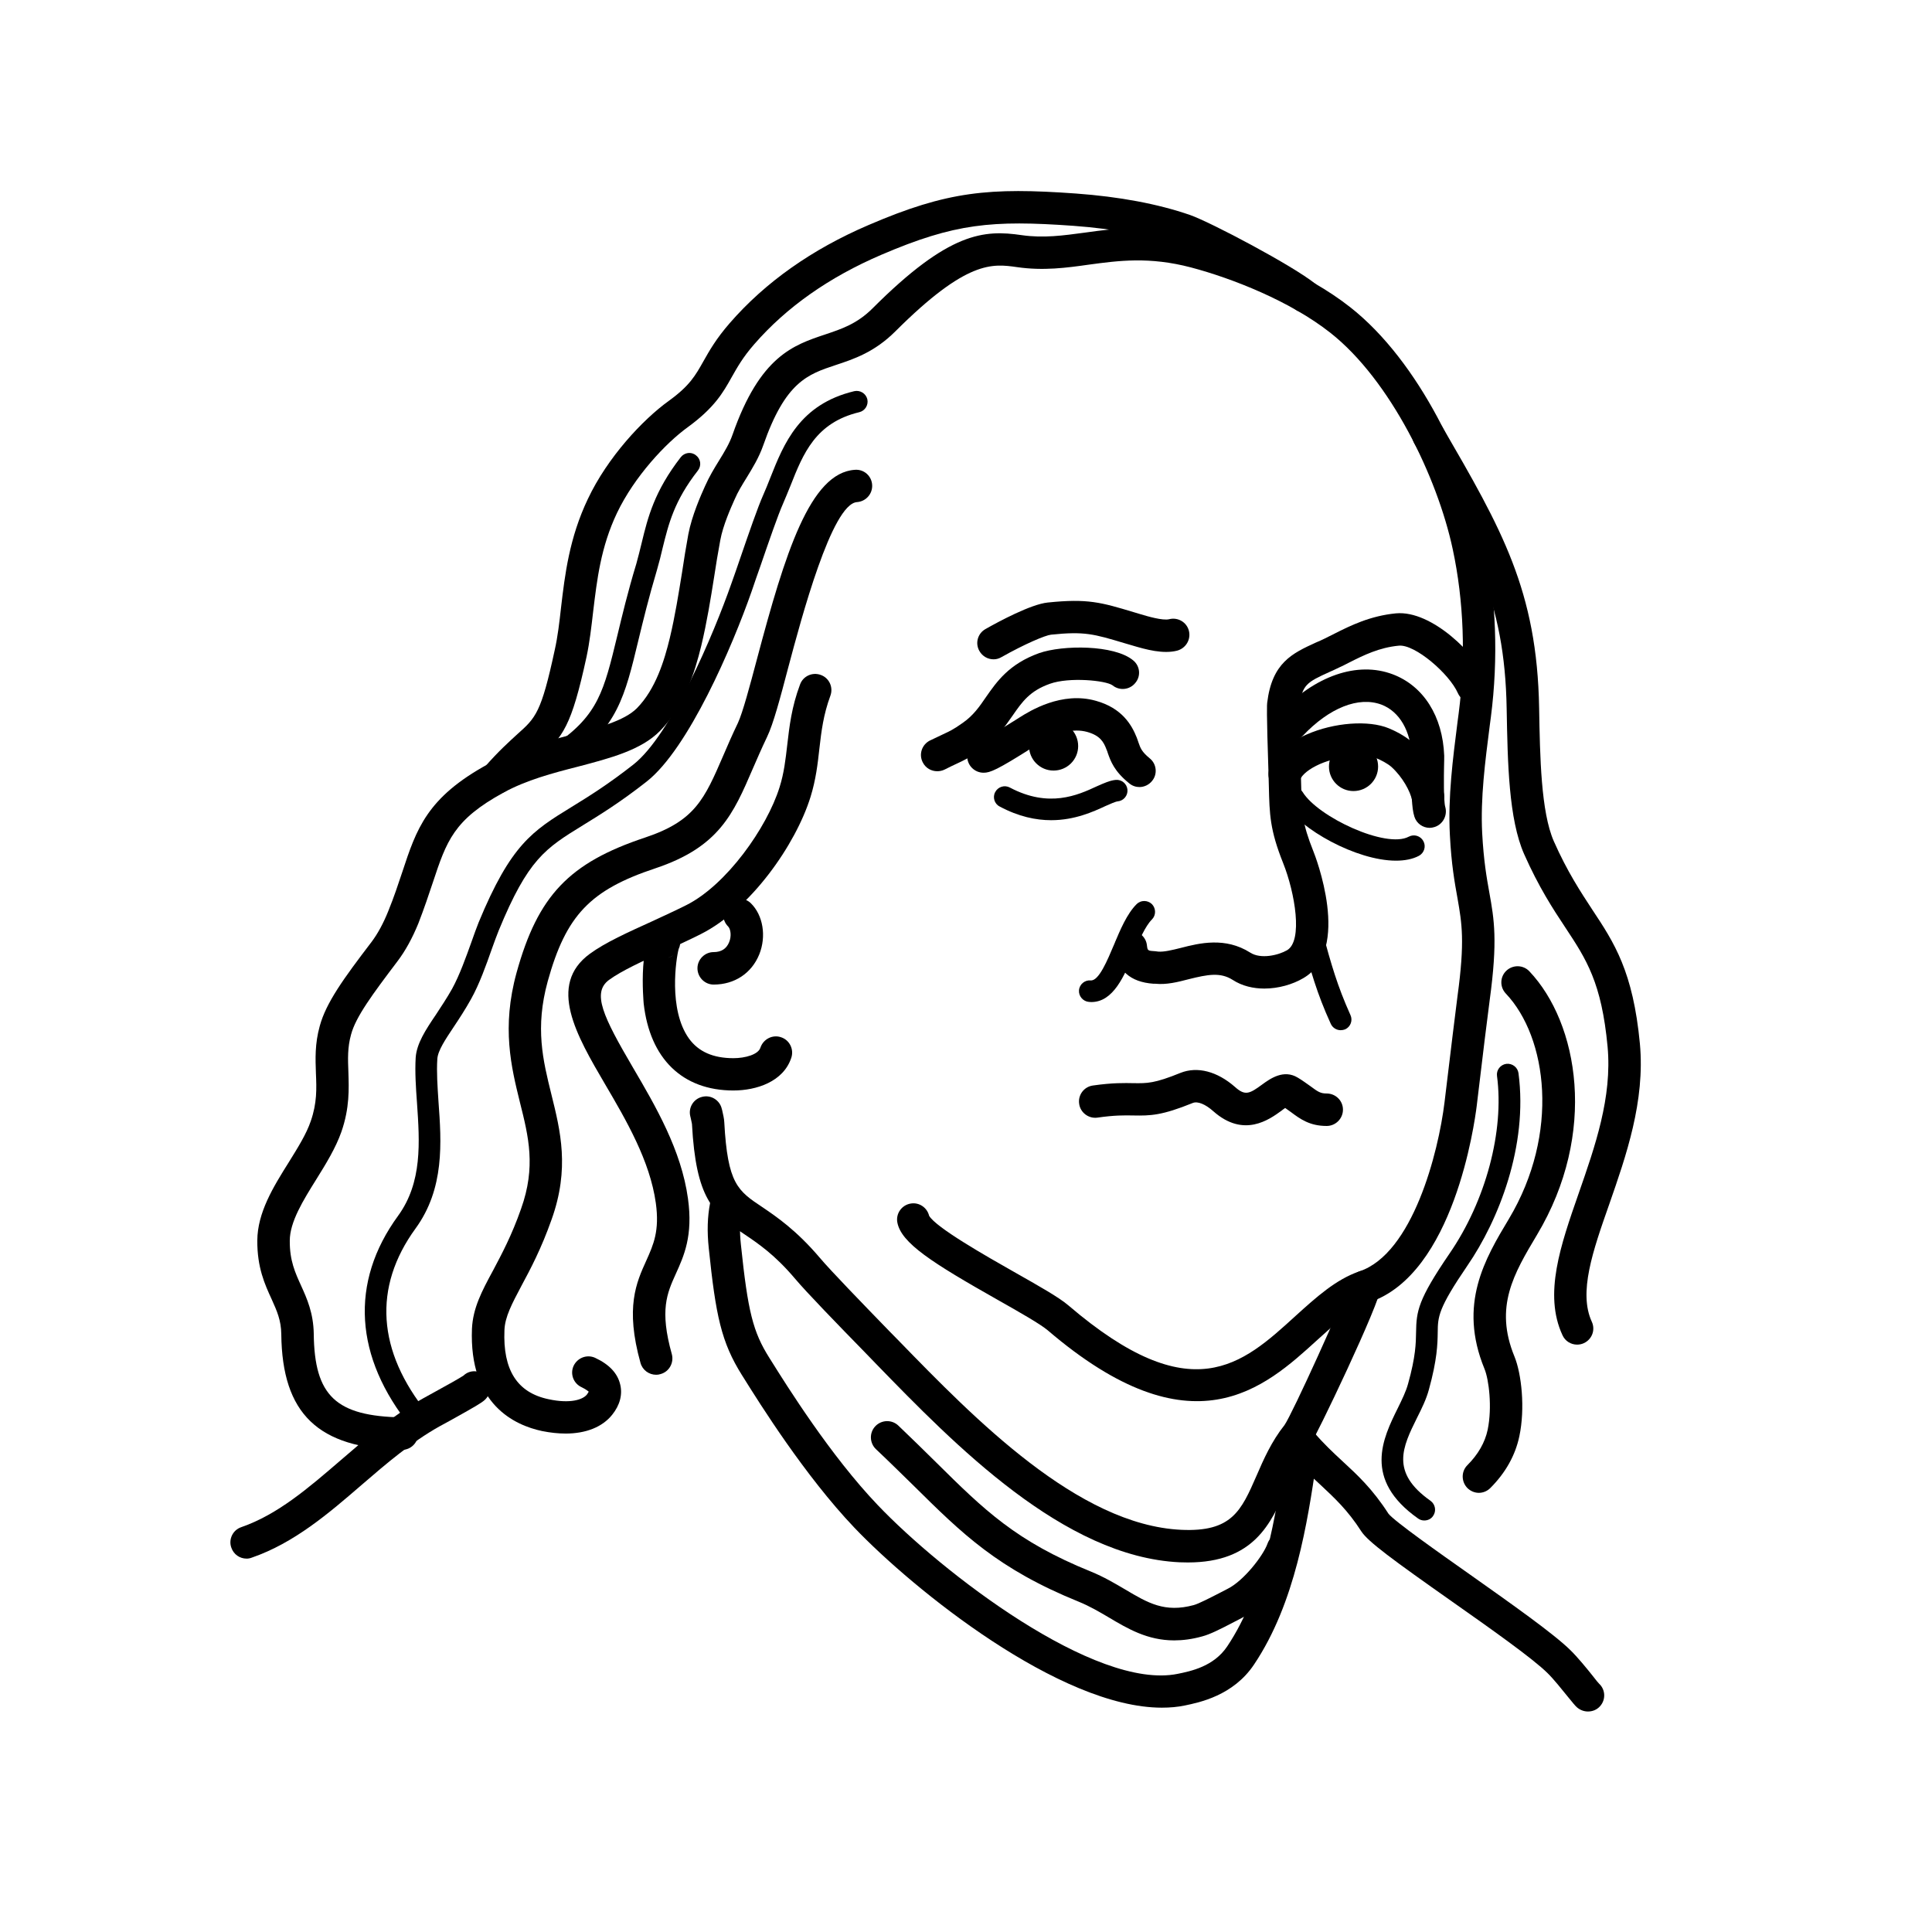 <?xml version="1.0" encoding="UTF-8"?>
<!DOCTYPE svg PUBLIC "-//W3C//DTD SVG 1.1//EN" "http://www.w3.org/Graphics/SVG/1.1/DTD/svg11.dtd">
<!-- Creator: CorelDRAW 2018 (64-Bit) -->
<svg xmlns="http://www.w3.org/2000/svg" xml:space="preserve" width="845px" height="845px" version="1.1" style="shape-rendering:geometricPrecision; text-rendering:geometricPrecision; image-rendering:optimizeQuality; fill-rule:evenodd; clip-rule:evenodd"
viewBox="0 0 116.01 116.01"
 xmlns:xlink="http://www.w3.org/1999/xlink">
 <defs>
  <style type="text/css">
   <![CDATA[
    .fil0 {fill:none}
    .fil2 {fill:black}
    .fil1 {fill:black;fill-rule:nonzero}
   ]]>
  </style>
 </defs>
 <g id="Слой_x0020_1">
  <rect class="fil0" width="116.01" height="116.01"/>
 </g>
 <g id="_1">
  <g>
   <path class="fil1" d="M59.06 44.45l0 0 0 0zm9.36 2.81c-0.21,0 -0.43,-0.07 -0.61,-0.22 -0.91,-0.73 -1.12,-1.34 -1.29,-1.82 -0.02,-0.08 -0.05,-0.15 -0.08,-0.22 -0.17,-0.45 -0.38,-0.83 -1.16,-1.05 -0.84,-0.23 -1.8,0.02 -3.03,0.78l-0.21 0.13c-2.19,1.39 -2.59,1.54 -2.98,1.54 -0.54,0 -0.98,-0.44 -0.98,-0.97 0,-0.48 0.35,-0.88 0.81,-0.96 0.19,-0.08 0.71,-0.37 2.11,-1.25l0.22 -0.14c0.62,-0.39 2.53,-1.58 4.58,-1 1.59,0.44 2.16,1.47 2.45,2.19 0.04,0.11 0.08,0.21 0.11,0.31 0.12,0.35 0.2,0.56 0.67,0.95 0.42,0.33 0.49,0.95 0.15,1.36 -0.19,0.24 -0.48,0.37 -0.76,0.37z"/>
  </g>
  <path class="fil1" d="M56.28 46.31c-0.36,0 -0.7,-0.19 -0.87,-0.53 -0.25,-0.48 -0.06,-1.06 0.42,-1.31 0.35,-0.17 0.59,-0.28 0.8,-0.38 0.38,-0.18 0.58,-0.26 1.16,-0.67 0.65,-0.45 1.01,-0.97 1.42,-1.57 0.65,-0.93 1.38,-1.98 3.18,-2.63 1.42,-0.5 4.52,-0.51 5.65,0.43 0.42,0.34 0.48,0.95 0.13,1.36 -0.34,0.42 -0.95,0.48 -1.37,0.14 -0.39,-0.29 -2.59,-0.51 -3.76,-0.09 -1.21,0.43 -1.66,1.08 -2.23,1.9 -0.46,0.66 -0.98,1.41 -1.91,2.06 -0.72,0.5 -1.03,0.64 -1.46,0.84 -0.19,0.09 -0.41,0.19 -0.72,0.35 -0.14,0.07 -0.3,0.1 -0.44,0.1z"/>
  <path class="fil1" d="M85.74 48.82c-0.45,0 -0.85,-0.31 -0.95,-0.77 -0.11,-0.54 -0.57,-1.39 -1.24,-2 -0.24,-0.21 -0.63,-0.41 -0.9,-0.52 -0.63,-0.26 -2.18,-0.18 -3.4,0.35 -0.63,0.28 -1.07,0.63 -1.2,0.96 -0.19,0.5 -0.75,0.76 -1.25,0.57 -0.5,-0.19 -0.76,-0.75 -0.57,-1.26 0.32,-0.84 1.1,-1.56 2.24,-2.05 1.64,-0.72 3.71,-0.87 4.92,-0.37 0.27,0.11 0.95,0.42 1.46,0.88 0.9,0.81 1.63,2.01 1.85,3.03 0.11,0.53 -0.23,1.05 -0.75,1.16 -0.07,0.01 -0.14,0.02 -0.21,0.02z"/>
  <path class="fil1" d="M85.85 49.71c-0.41,0 -0.79,-0.26 -0.92,-0.67 -0.17,-0.53 -0.19,-1.47 -0.16,-3.04 0,-0.25 0.01,-0.45 0,-0.55 -0.05,-1.56 -0.74,-2.73 -1.82,-3.14 -1.37,-0.51 -3.13,0.19 -4.72,1.87 -0.37,0.39 -0.99,0.41 -1.38,0.04 -0.39,-0.37 -0.4,-0.99 -0.04,-1.38 2.15,-2.27 4.7,-3.15 6.82,-2.35 1.85,0.7 3,2.52 3.09,4.89 0,0.12 0,0.36 -0.01,0.66 -0.01,0.51 -0.03,2.05 0.07,2.4 0.15,0.51 -0.13,1.06 -0.64,1.22 -0.1,0.03 -0.2,0.05 -0.29,0.05z"/>
  <path class="fil1" d="M59.66 39.59c-0.34,0 -0.67,-0.18 -0.85,-0.5 -0.27,-0.47 -0.1,-1.06 0.37,-1.32 0.79,-0.45 2.73,-1.49 3.73,-1.59 2.4,-0.25 3.21,-0.01 5.17,0.58l0.4 0.12c0.4,0.12 1.34,0.4 1.73,0.3 0.52,-0.13 1.05,0.18 1.18,0.7 0.13,0.53 -0.19,1.05 -0.71,1.19 -0.83,0.21 -1.82,-0.05 -2.75,-0.33l-0.41 -0.12c-1.84,-0.55 -2.39,-0.72 -4.41,-0.51 -0.35,0.04 -1.56,0.55 -2.98,1.35 -0.15,0.09 -0.31,0.13 -0.47,0.13z"/>
  <path class="fil1" d="M75.92 59.36c-0.66,0 -1.33,-0.15 -1.9,-0.52 -0.74,-0.47 -1.49,-0.33 -2.65,-0.04 -0.65,0.17 -1.33,0.34 -2,0.27l-0.11 0c-1.4,-0.1 -2.18,-0.8 -2.32,-2.09 -0.06,-0.54 0.33,-1.02 0.86,-1.07 0.54,-0.06 1.02,0.33 1.07,0.86 0.04,0.32 0.04,0.32 0.52,0.35l0.15 0.02c0.35,0.03 0.84,-0.09 1.36,-0.22 1.12,-0.29 2.67,-0.67 4.17,0.28 0.63,0.41 1.69,0.16 2.21,-0.14 0.97,-0.56 0.48,-3.45 -0.23,-5.23 -0.8,-2 -0.82,-2.93 -0.86,-4.62l-0.02 -0.74c-0.13,-3.89 -0.09,-4.17 -0.08,-4.27 0.29,-2.41 1.51,-2.97 2.93,-3.62 0.17,-0.07 0.35,-0.15 0.53,-0.24 0.19,-0.09 0.38,-0.19 0.58,-0.29 0.95,-0.48 2.14,-1.07 3.69,-1.22 2.18,-0.2 4.84,2.52 5.5,4.01 0.22,0.49 0,1.06 -0.5,1.28 -0.49,0.22 -1.06,-0.01 -1.28,-0.5 -0.51,-1.16 -2.57,-2.94 -3.54,-2.85 -1.18,0.11 -2.11,0.57 -3,1.02 -0.21,0.11 -0.41,0.21 -0.61,0.3 -0.2,0.1 -0.38,0.18 -0.56,0.26 -1.34,0.61 -1.65,0.76 -1.81,2.08 -0.01,0.18 0.01,1.52 0.09,3.98l0.02 0.75c0.04,1.65 0.06,2.27 0.73,3.95 0.1,0.24 2.33,5.94 -0.61,7.63 -0.63,0.37 -1.48,0.62 -2.33,0.62z"/>
  <path class="fil1" d="M55.8 73.06c0,0 0,0 0,0 0,0 0,0 0,0zm-31.66 14l-0.02 0c-5.02,-0.09 -7.18,-2.17 -7.23,-6.95 -0.01,-0.83 -0.26,-1.39 -0.58,-2.1 -0.41,-0.89 -0.87,-1.9 -0.86,-3.52 0.01,-1.68 0.96,-3.22 1.89,-4.7 0.54,-0.87 1.06,-1.7 1.32,-2.47 0.38,-1.09 0.35,-1.95 0.31,-2.87 -0.03,-0.87 -0.07,-1.76 0.23,-2.84 0.38,-1.4 1.43,-2.85 3.11,-5.05 0.37,-0.49 0.71,-1.12 1,-1.84 0.35,-0.86 0.61,-1.65 0.84,-2.34 0.86,-2.61 1.48,-4.49 5.16,-6.5 1.58,-0.87 3.35,-1.33 4.92,-1.74 1.67,-0.43 3.25,-0.85 4.01,-1.61 1.13,-1.15 1.65,-2.86 1.98,-4.22 0.32,-1.34 0.52,-2.62 0.74,-3.97 0.11,-0.74 0.23,-1.49 0.37,-2.25 0.21,-1.12 0.76,-2.36 1,-2.89 0.26,-0.59 0.56,-1.08 0.85,-1.55 0.32,-0.52 0.62,-1.01 0.81,-1.56 1.65,-4.71 3.65,-5.37 5.57,-6.01 0.98,-0.33 1.9,-0.63 2.84,-1.57 4.6,-4.6 6.69,-4.72 8.95,-4.39 1.31,0.19 2.51,0.02 3.78,-0.15 1.87,-0.26 4,-0.55 6.89,0.21 2.65,0.7 6.42,2.19 9.06,4.27 4.16,3.27 7.09,9.61 8.05,14.11 0.71,3.34 0.85,6.97 0.39,10.51l-0.07 0.53c-0.27,2.12 -0.56,4.32 -0.45,6.43 0.09,1.67 0.27,2.68 0.43,3.57 0.29,1.61 0.51,2.87 0.02,6.46 -0.11,0.81 -0.44,3.49 -0.72,5.86l-0.06 0.5c-0.13,1.03 -1.37,10.07 -6.42,11.77 -1.03,0.34 -2.06,1.28 -3.15,2.27 -3.17,2.89 -7.51,6.85 -16.2,-0.59 -0.44,-0.37 -1.72,-1.1 -2.96,-1.8 -3.96,-2.24 -5.84,-3.43 -6.06,-4.68 -0.09,-0.53 0.27,-1.03 0.8,-1.12 0.51,-0.09 0.99,0.24 1.11,0.73 0.39,0.7 3.45,2.44 5.11,3.38 1.5,0.85 2.69,1.52 3.26,2.01 7.39,6.32 10.42,3.56 13.63,0.63 1.25,-1.13 2.43,-2.2 3.84,-2.68 3.19,-1.07 4.74,-7.11 5.11,-10.16l0.06 -0.5c0.3,-2.48 0.61,-5.06 0.72,-5.88 0.45,-3.29 0.26,-4.36 0,-5.85 -0.17,-0.95 -0.37,-2.03 -0.46,-3.82 -0.12,-2.28 0.18,-4.57 0.46,-6.78l0.07 -0.53c0.43,-3.32 0.31,-6.73 -0.36,-9.85 -0.92,-4.31 -3.74,-10.15 -7.35,-12.99 -2.41,-1.9 -5.9,-3.27 -8.36,-3.92 -2.51,-0.66 -4.35,-0.41 -6.13,-0.17 -1.34,0.19 -2.74,0.38 -4.32,0.15 -1.48,-0.21 -3.01,-0.43 -7.3,3.85 -1.26,1.26 -2.5,1.67 -3.59,2.03 -1.69,0.56 -3.02,1.01 -4.35,4.82 -0.26,0.74 -0.63,1.34 -0.99,1.93 -0.27,0.44 -0.53,0.85 -0.73,1.32 -0.21,0.47 -0.7,1.56 -0.86,2.45 -0.14,0.75 -0.26,1.48 -0.37,2.21 -0.21,1.32 -0.43,2.7 -0.77,4.12 -0.39,1.6 -1.02,3.64 -2.49,5.13 -1.13,1.14 -2.96,1.62 -4.9,2.13 -1.53,0.39 -3.11,0.81 -4.48,1.56 -3,1.64 -3.42,2.9 -4.25,5.4 -0.24,0.72 -0.51,1.53 -0.87,2.46 -0.36,0.88 -0.78,1.65 -1.26,2.28 -1.49,1.97 -2.5,3.33 -2.78,4.39 -0.22,0.79 -0.19,1.47 -0.16,2.26 0.03,1 0.08,2.14 -0.42,3.58 -0.34,0.97 -0.93,1.93 -1.51,2.86 -0.78,1.25 -1.59,2.55 -1.59,3.68 -0.01,1.2 0.33,1.93 0.68,2.7 0.35,0.77 0.74,1.64 0.76,2.89 0.04,3.73 1.33,4.95 5.31,5.02 0.54,0.01 0.97,0.45 0.96,0.99 -0.01,0.53 -0.44,0.96 -0.97,0.96z"/>
  <path class="fil1" d="M29.83 47.67c-0.23,0 -0.45,-0.08 -0.64,-0.24 -0.4,-0.35 -0.44,-0.97 -0.09,-1.37 0.84,-0.96 1.47,-1.52 1.97,-1.98 1.1,-0.98 1.43,-1.28 2.24,-5.05 0.18,-0.8 0.28,-1.66 0.38,-2.56 0.23,-1.95 0.49,-4.16 1.61,-6.51 1.18,-2.5 3.29,-4.76 4.86,-5.89 1.26,-0.91 1.6,-1.53 2.08,-2.38 0.36,-0.64 0.77,-1.36 1.58,-2.29 2.13,-2.45 4.93,-4.43 8.34,-5.89 4.74,-2.04 7.26,-2.26 12.44,-1.89 2.61,0.19 4.92,0.62 6.86,1.29 1.25,0.44 6.17,3.04 7.52,4.13 0.41,0.34 0.48,0.96 0.14,1.37 -0.34,0.42 -0.95,0.49 -1.37,0.15 -1.15,-0.94 -5.88,-3.45 -6.93,-3.81 -1.78,-0.61 -3.92,-1.01 -6.36,-1.19 -4.9,-0.35 -7.13,-0.15 -11.54,1.74 -3.13,1.34 -5.7,3.15 -7.63,5.37 -0.69,0.79 -1.02,1.39 -1.35,1.97 -0.53,0.95 -1.04,1.84 -2.64,3.01 -1.32,0.95 -3.21,2.97 -4.25,5.15 -0.98,2.06 -1.2,4.01 -1.43,5.9 -0.11,0.95 -0.21,1.84 -0.4,2.74 -0.91,4.19 -1.41,4.8 -2.85,6.09 -0.46,0.42 -1.04,0.94 -1.81,1.81 -0.19,0.22 -0.46,0.33 -0.73,0.33z"/>
  <path class="fil1" d="M33.76 45.86c-0.2,0 -0.41,-0.09 -0.53,-0.27 -0.21,-0.3 -0.14,-0.7 0.16,-0.91 2.53,-1.77 2.87,-3.17 3.68,-6.52 0.28,-1.16 0.62,-2.6 1.14,-4.31 0.12,-0.43 0.22,-0.84 0.32,-1.25 0.37,-1.53 0.76,-3.1 2.35,-5.15 0.22,-0.28 0.63,-0.34 0.91,-0.11 0.29,0.22 0.34,0.62 0.12,0.91 -1.43,1.83 -1.76,3.2 -2.12,4.65 -0.1,0.44 -0.21,0.87 -0.34,1.32 -0.5,1.68 -0.83,3.04 -1.12,4.24 -0.81,3.37 -1.26,5.23 -4.2,7.28 -0.11,0.08 -0.24,0.12 -0.37,0.12z"/>
  <path class="fil1" d="M25.18 85.94c-0.19,0 -0.37,-0.08 -0.5,-0.24 -3.41,-4.2 -3.69,-8.7 -0.78,-12.69 1.47,-2.02 1.3,-4.43 1.14,-6.77 -0.07,-0.96 -0.13,-1.87 -0.08,-2.73 0.06,-0.85 0.59,-1.66 1.22,-2.59 0.3,-0.46 0.65,-0.98 0.97,-1.55 0.45,-0.82 0.84,-1.92 1.16,-2.81 0.16,-0.45 0.3,-0.85 0.43,-1.17 1.94,-4.69 3.23,-5.49 5.59,-6.94 0.96,-0.59 2.16,-1.33 3.7,-2.54 2.28,-1.79 4.84,-7.88 5.88,-10.85 0.18,-0.49 0.35,-1 0.52,-1.49 0.55,-1.6 1.07,-3.11 1.4,-3.85 0.15,-0.33 0.28,-0.67 0.42,-1.02 0.82,-2.07 1.76,-4.42 5.04,-5.21 0.35,-0.08 0.7,0.13 0.79,0.48 0.08,0.35 -0.14,0.7 -0.48,0.78 -2.63,0.63 -3.37,2.48 -4.14,4.43 -0.15,0.36 -0.29,0.72 -0.44,1.06 -0.31,0.7 -0.82,2.18 -1.36,3.75 -0.18,0.5 -0.35,1 -0.52,1.5 -1.16,3.32 -3.8,9.47 -6.31,11.44 -1.59,1.25 -2.83,2.01 -3.82,2.62 -2.26,1.39 -3.3,2.03 -5.07,6.34 -0.12,0.3 -0.26,0.68 -0.41,1.1 -0.33,0.94 -0.74,2.1 -1.25,3.01 -0.34,0.61 -0.7,1.16 -1.02,1.64 -0.52,0.78 -0.97,1.45 -1,1.95 -0.05,0.78 0.01,1.64 0.07,2.56 0.18,2.45 0.37,5.22 -1.38,7.62 -2.56,3.52 -2.31,7.36 0.73,11.11 0.23,0.28 0.19,0.69 -0.09,0.91 -0.12,0.1 -0.26,0.15 -0.41,0.15z"/>
  <path class="fil1" d="M33.96 86.08c-0.44,0 -0.91,-0.05 -1.41,-0.15 -1.65,-0.35 -4.39,-1.6 -4.21,-6.15 0.06,-1.23 0.58,-2.23 1.26,-3.48 0.53,-1 1.13,-2.12 1.69,-3.72 0.9,-2.52 0.45,-4.32 -0.07,-6.39 -0.52,-2.11 -1.11,-4.49 -0.2,-7.79 1.28,-4.62 3.15,-6.59 7.72,-8.11 3,-1 3.56,-2.31 4.69,-4.92 0.25,-0.59 0.54,-1.25 0.88,-1.96 0.29,-0.63 0.71,-2.2 1.15,-3.86 1.68,-6.32 3.18,-11.17 5.88,-11.34 0.54,-0.04 1,0.37 1.03,0.91 0.03,0.53 -0.37,0.99 -0.91,1.03 -1.51,0.1 -3.34,6.97 -4.12,9.9 -0.5,1.9 -0.9,3.41 -1.28,4.2 -0.32,0.67 -0.59,1.29 -0.85,1.89 -1.18,2.74 -2.03,4.72 -5.86,6 -3.91,1.3 -5.36,2.82 -6.46,6.78 -0.77,2.8 -0.29,4.74 0.22,6.8 0.54,2.18 1.11,4.44 0.01,7.51 -0.61,1.73 -1.27,2.98 -1.81,3.98 -0.57,1.08 -0.99,1.86 -1.02,2.66 -0.1,2.4 0.77,3.76 2.66,4.15 1.3,0.28 2.05,0.02 2.29,-0.28 0.07,-0.09 0.1,-0.16 0.11,-0.18 -0.02,0 -0.11,-0.11 -0.42,-0.26 -0.49,-0.22 -0.71,-0.79 -0.49,-1.28 0.23,-0.49 0.8,-0.71 1.29,-0.49 0.84,0.39 1.35,0.92 1.51,1.6 0.15,0.61 -0.02,1.25 -0.48,1.82 -0.59,0.74 -1.58,1.13 -2.8,1.13z"/>
  <path class="fil1" d="M39.4 82.55c-0.43,0 -0.82,-0.28 -0.94,-0.71 -0.93,-3.33 -0.25,-4.83 0.35,-6.15 0.43,-0.96 0.8,-1.78 0.57,-3.45 -0.35,-2.53 -1.78,-4.98 -3.05,-7.14 -1.71,-2.92 -3.48,-5.95 -0.91,-7.83 0.93,-0.68 2.29,-1.29 3.72,-1.94 0.69,-0.32 1.41,-0.65 2.07,-0.98 2.41,-1.21 4.84,-4.64 5.6,-7.08 0.27,-0.85 0.36,-1.67 0.46,-2.53 0.13,-1.12 0.26,-2.28 0.77,-3.64 0.18,-0.5 0.74,-0.76 1.25,-0.57 0.5,0.18 0.76,0.74 0.57,1.25 -0.42,1.14 -0.54,2.13 -0.66,3.18 -0.1,0.91 -0.21,1.86 -0.53,2.89 -0.89,2.87 -3.6,6.74 -6.59,8.24 -0.69,0.35 -1.42,0.68 -2.14,1.01 -1.33,0.6 -2.6,1.18 -3.37,1.74 -1.04,0.77 -0.36,2.2 1.44,5.27 1.36,2.32 2.9,4.95 3.3,7.86 0.31,2.23 -0.24,3.44 -0.73,4.52 -0.53,1.17 -0.98,2.18 -0.24,4.82 0.14,0.52 -0.16,1.06 -0.68,1.2 -0.09,0.03 -0.17,0.04 -0.26,0.04z"/>
  <g>
   <path class="fil1" d="M40.43 57.36c-0.1,0.07 -0.21,0.12 -0.34,0.15 0.14,-0.03 0.25,-0.08 0.34,-0.15zm-0.34 0.15c0,0 0,0 0,0 0,0 0,0 0,0zm0 0l0 0 0 0zm3.95 7.97c-3.06,0 -5.02,-1.91 -5.39,-5.23 0,-0.05 -0.41,-4.32 1.01,-4.64 0.53,-0.11 1.05,0.22 1.16,0.74 0.06,0.23 0.02,0.45 -0.07,0.64 -0.15,0.55 -0.63,3.63 0.62,5.37 0.57,0.79 1.45,1.18 2.67,1.18 0.71,0 1.49,-0.22 1.62,-0.63 0.17,-0.51 0.72,-0.8 1.23,-0.63 0.51,0.16 0.79,0.71 0.63,1.22 -0.47,1.46 -2.11,1.98 -3.48,1.98z"/>
  </g>
  <path class="fil1" d="M42.85 59.12c-0.53,0 -0.97,-0.44 -0.97,-0.98 0,-0.53 0.44,-0.97 0.97,-0.97 0.46,0 0.77,-0.2 0.93,-0.59 0.16,-0.38 0.09,-0.8 -0.06,-0.95 -0.38,-0.38 -0.39,-0.99 -0.02,-1.38 0.38,-0.38 0.99,-0.39 1.38,-0.02 0.74,0.72 0.95,1.99 0.51,3.08 -0.46,1.13 -1.48,1.81 -2.74,1.81z"/>
  <path class="fil1" d="M79.66 67.61c-1.02,0 -1.59,-0.42 -2.14,-0.83 -0.11,-0.08 -0.22,-0.16 -0.35,-0.25 -0.08,0.05 -0.16,0.12 -0.23,0.17 -0.73,0.53 -2.26,1.64 -4.08,0.03 -0.48,-0.43 -0.95,-0.62 -1.24,-0.5 -1.85,0.75 -2.53,0.77 -3.57,0.75 -0.53,-0.01 -1.12,-0.02 -2.16,0.13 -0.52,0.07 -1.02,-0.3 -1.09,-0.83 -0.08,-0.54 0.3,-1.03 0.83,-1.1 1.19,-0.17 1.89,-0.15 2.45,-0.14 0.8,0.01 1.24,0.02 2.81,-0.62 1.01,-0.4 2.2,-0.09 3.27,0.85 0.61,0.55 0.88,0.4 1.63,-0.15 0.48,-0.35 1.29,-0.93 2.14,-0.41 0.29,0.17 0.52,0.35 0.74,0.5 0.47,0.35 0.62,0.45 0.99,0.45 0.54,0 0.98,0.43 0.98,0.97 0,0.54 -0.44,0.98 -0.98,0.98z"/>
  <g>
   <path class="fil1" d="M80.97 77.25l0 0 0 0zm-9.64 16.57c-0.16,0 -0.32,-0.01 -0.5,-0.01 -6.96,-0.33 -13.49,-7.04 -18.25,-11.94l-0.57 -0.59c-1.73,-1.77 -3.59,-3.69 -4.27,-4.5 -1.22,-1.44 -2.2,-2.1 -3.06,-2.68 -1.89,-1.27 -2.89,-2.15 -3.13,-6.61 -0.01,-0.07 -0.06,-0.28 -0.08,-0.38l-0.02 -0.08c-0.13,-0.53 0.2,-1.05 0.72,-1.17 0.52,-0.13 1.05,0.2 1.17,0.72l0.02 0.07c0.06,0.27 0.12,0.51 0.13,0.73 0.2,3.71 0.81,4.12 2.28,5.1 0.87,0.59 2.06,1.4 3.46,3.05 0.65,0.77 2.57,2.75 4.17,4.4l0.57 0.58c4.54,4.67 10.76,11.06 16.96,11.35 3.04,0.14 3.6,-1.14 4.53,-3.27 0.41,-0.95 0.89,-2.04 1.67,-3.02 0.45,-0.63 3.57,-7.5 3.85,-8.46 0.08,-0.46 0.48,-0.82 0.96,-0.82l0.02 0c0.53,0.01 0.96,0.45 0.96,0.99 -0.02,0.9 -3.96,9.13 -4.27,9.51 -0.62,0.78 -1.02,1.7 -1.41,2.58 -0.91,2.09 -1.94,4.45 -5.91,4.45z"/>
  </g>
  <path class="fil1" d="M69.77 102.54c-6.13,0 -14.91,-7.08 -18.47,-10.81 -2.96,-3.11 -5.67,-7.43 -6.68,-9.05l-0.07 -0.11c-1.24,-1.98 -1.57,-3.56 -1.99,-7.61 -0.11,-1.03 -0.08,-1.9 0.08,-2.73 0.11,-0.52 0.62,-0.86 1.15,-0.76 0.53,0.11 0.87,0.62 0.76,1.15 -0.13,0.64 -0.15,1.3 -0.06,2.13 0.42,4.01 0.72,5.22 1.71,6.79l0.07 0.11c0.98,1.57 3.61,5.77 6.44,8.73 3.84,4.03 13.06,11.13 18,10.13 0.79,-0.16 2.17,-0.44 2.98,-1.65 2.24,-3.34 2.93,-7.96 3.43,-11.33l0.12 -0.82c0.09,-0.53 0.58,-0.9 1.11,-0.82 0.53,0.08 0.9,0.58 0.82,1.11l-0.13 0.82c-0.53,3.55 -1.25,8.42 -3.74,12.13 -1.25,1.87 -3.29,2.28 -4.16,2.46 -0.43,0.09 -0.89,0.13 -1.37,0.13z"/>
  <path class="fil1" d="M70.51 98.5c-1.61,0 -2.79,-0.7 -3.95,-1.39 -0.56,-0.33 -1.14,-0.67 -1.78,-0.93 -4.86,-1.97 -6.99,-4.07 -9.93,-6.98 -0.69,-0.67 -1.42,-1.4 -2.25,-2.18 -0.39,-0.37 -0.41,-0.99 -0.04,-1.38 0.37,-0.39 0.99,-0.41 1.38,-0.04 0.84,0.8 1.58,1.53 2.27,2.21 2.89,2.86 4.8,4.74 9.3,6.56 0.78,0.32 1.42,0.7 2.05,1.07 1.38,0.82 2.38,1.41 4.12,0.94 0.3,-0.08 1.03,-0.46 1.52,-0.71 0.18,-0.09 0.36,-0.19 0.52,-0.27 0.95,-0.47 2.13,-1.98 2.39,-2.71 0.18,-0.51 0.74,-0.77 1.25,-0.59 0.5,0.18 0.76,0.74 0.58,1.24 -0.39,1.08 -1.85,3.05 -3.35,3.8 -0.15,0.08 -0.32,0.17 -0.5,0.26 -0.82,0.43 -1.44,0.74 -1.9,0.86 -0.61,0.17 -1.17,0.24 -1.68,0.24z"/>
  <path class="fil1" d="M95.35 102.77c-0.24,0 -0.48,-0.09 -0.67,-0.26 -0.11,-0.1 -0.22,-0.24 -0.54,-0.63 -0.34,-0.42 -0.86,-1.07 -1.21,-1.41 -0.87,-0.87 -3.46,-2.7 -5.75,-4.31 -3.55,-2.5 -5.03,-3.58 -5.44,-4.21 -0.82,-1.28 -1.62,-2.01 -2.45,-2.79 -0.59,-0.54 -1.2,-1.11 -1.86,-1.88 -0.35,-0.41 -0.3,-1.03 0.11,-1.37 0.41,-0.35 1.03,-0.3 1.37,0.11 0.58,0.68 1.13,1.19 1.7,1.72 0.89,0.82 1.81,1.67 2.76,3.15 0.35,0.45 3,2.32 4.93,3.68 2.46,1.74 5.01,3.54 6,4.52 0.43,0.42 0.97,1.08 1.36,1.57 0.16,0.21 0.29,0.37 0.36,0.44 0.39,0.36 0.41,0.97 0.05,1.36 -0.19,0.21 -0.45,0.31 -0.72,0.31z"/>
  <path class="fil1" d="M14.81 93.59c-0.41,0 -0.78,-0.25 -0.92,-0.66 -0.18,-0.5 0.09,-1.06 0.6,-1.23 2.19,-0.76 4.03,-2.35 5.97,-4.02 1.53,-1.32 3.11,-2.69 4.96,-3.72l0.67 -0.37c0.7,-0.38 1.57,-0.87 1.74,-0.99 0.39,-0.37 0.98,-0.34 1.35,0.05 0.37,0.39 0.33,1.03 -0.06,1.4 -0.2,0.19 -0.6,0.42 -2.09,1.25l-0.66 0.36c-1.67,0.94 -3.18,2.23 -4.64,3.49 -1.99,1.72 -4.06,3.5 -6.61,4.38 -0.1,0.04 -0.21,0.06 -0.31,0.06z"/>
  <path class="fil1" d="M65.53 60.17c-0.05,0 -0.1,-0.01 -0.15,-0.01 -0.35,-0.03 -0.62,-0.35 -0.59,-0.7 0.03,-0.36 0.35,-0.62 0.7,-0.59 0.49,0.05 1.01,-1.22 1.4,-2.14 0.38,-0.91 0.78,-1.86 1.36,-2.44 0.25,-0.25 0.66,-0.25 0.92,0 0.25,0.26 0.25,0.67 0,0.92 -0.4,0.4 -0.75,1.22 -1.09,2.02 -0.57,1.38 -1.23,2.94 -2.55,2.94z"/>
  <path class="fil1" d="M63.12 49.25c-0.91,0 -1.95,-0.21 -3.09,-0.82 -0.32,-0.16 -0.44,-0.56 -0.27,-0.87 0.17,-0.32 0.56,-0.44 0.88,-0.27 2.34,1.24 4.07,0.46 5.21,-0.07 0.45,-0.2 0.81,-0.36 1.15,-0.39 0.36,-0.03 0.67,0.24 0.7,0.59 0.03,0.36 -0.24,0.67 -0.59,0.7 -0.12,0.01 -0.46,0.16 -0.73,0.28 -0.73,0.34 -1.85,0.85 -3.26,0.85z"/>
  <path class="fil1" d="M83.82 51.68c-2.36,0 -5.75,-1.88 -6.71,-3.44 -0.18,-0.31 -0.09,-0.71 0.22,-0.9 0.3,-0.18 0.7,-0.09 0.89,0.22 0.92,1.5 5.01,3.41 6.37,2.68 0.32,-0.17 0.71,-0.05 0.88,0.27 0.17,0.31 0.05,0.71 -0.27,0.88 -0.38,0.2 -0.85,0.29 -1.38,0.29z"/>
  <path class="fil1" d="M94.7 80.74c-0.37,0 -0.72,-0.21 -0.88,-0.57 -1.14,-2.46 -0.11,-5.4 0.97,-8.5 0.99,-2.84 2.02,-5.78 1.74,-8.82 -0.36,-3.85 -1.27,-5.24 -2.54,-7.16 -0.75,-1.13 -1.59,-2.42 -2.47,-4.4 -0.93,-2.11 -0.99,-5.47 -1.05,-8.73 -0.11,-6.57 -2.04,-9.9 -5.54,-15.93 -0.27,-0.47 -0.11,-1.06 0.36,-1.33 0.46,-0.27 1.06,-0.11 1.33,0.35 3.54,6.11 5.68,9.8 5.8,16.88 0.05,2.91 0.11,6.22 0.88,7.98 0.81,1.83 1.61,3.04 2.31,4.11 1.32,1.99 2.45,3.71 2.86,8.05 0.32,3.46 -0.83,6.74 -1.84,9.64 -1,2.84 -1.85,5.3 -1.05,7.05 0.23,0.49 0.02,1.06 -0.47,1.29 -0.13,0.06 -0.27,0.09 -0.41,0.09z"/>
  <path class="fil1" d="M88.8 89.64c-0.25,0 -0.49,-0.1 -0.68,-0.28 -0.38,-0.38 -0.39,-1 -0.01,-1.38 0.65,-0.65 1.06,-1.37 1.22,-2.13 0.28,-1.36 0.07,-3.02 -0.19,-3.65 -1.6,-3.89 0.03,-6.62 1.47,-9.02 3.06,-5.13 2.3,-10.89 -0.19,-13.52 -0.37,-0.39 -0.36,-1 0.03,-1.37 0.39,-0.37 1.01,-0.36 1.38,0.03 2.95,3.11 4.12,9.71 0.46,15.83 -1.39,2.33 -2.58,4.32 -1.35,7.31 0.42,1.03 0.65,3.1 0.29,4.79 -0.24,1.13 -0.82,2.18 -1.74,3.1 -0.19,0.19 -0.44,0.29 -0.69,0.29z"/>
  <path class="fil1" d="M85.52 91.3c-0.13,0 -0.26,-0.04 -0.37,-0.12 -3.33,-2.35 -2.11,-4.82 -1.22,-6.62 0.26,-0.53 0.5,-1.02 0.62,-1.47 0.46,-1.64 0.47,-2.45 0.48,-3.09 0.02,-1.27 0.11,-1.95 2.01,-4.73 2.18,-3.17 3.29,-7.36 2.85,-10.66 -0.05,-0.35 0.2,-0.68 0.56,-0.73 0.35,-0.04 0.68,0.2 0.73,0.56 0.58,4.37 -1.2,8.84 -3.07,11.56 -1.76,2.58 -1.77,3.06 -1.78,4.01 -0.01,0.69 -0.03,1.62 -0.53,3.43 -0.15,0.56 -0.43,1.14 -0.71,1.69 -0.87,1.76 -1.62,3.28 0.81,4.99 0.29,0.21 0.36,0.62 0.15,0.91 -0.12,0.18 -0.32,0.27 -0.53,0.27z"/>
  <path class="fil2" d="M63.26 43.32c0.82,0 1.48,0.66 1.48,1.48 0,0.81 -0.66,1.47 -1.48,1.47 -0.81,0 -1.47,-0.66 -1.47,-1.47 0,-0.82 0.66,-1.48 1.47,-1.48z"/>
  <path class="fil2" d="M81.27 44.55c0.82,0 1.48,0.66 1.48,1.48 0,0.81 -0.66,1.47 -1.48,1.47 -0.81,0 -1.47,-0.66 -1.47,-1.47 0,-0.82 0.66,-1.48 1.47,-1.48z"/>
  <path class="fil1" d="M80.5 61.86c-0.24,0 -0.48,-0.14 -0.59,-0.38 -0.85,-1.86 -1.22,-3.23 -1.74,-5.13l-0.03 -0.11c-0.1,-0.35 0.11,-0.7 0.45,-0.8 0.35,-0.09 0.71,0.11 0.8,0.46l0.03 0.11c0.52,1.9 0.87,3.16 1.67,4.94 0.15,0.32 0.01,0.71 -0.32,0.86 -0.08,0.03 -0.18,0.05 -0.27,0.05z"/>
 </g>
</svg>
